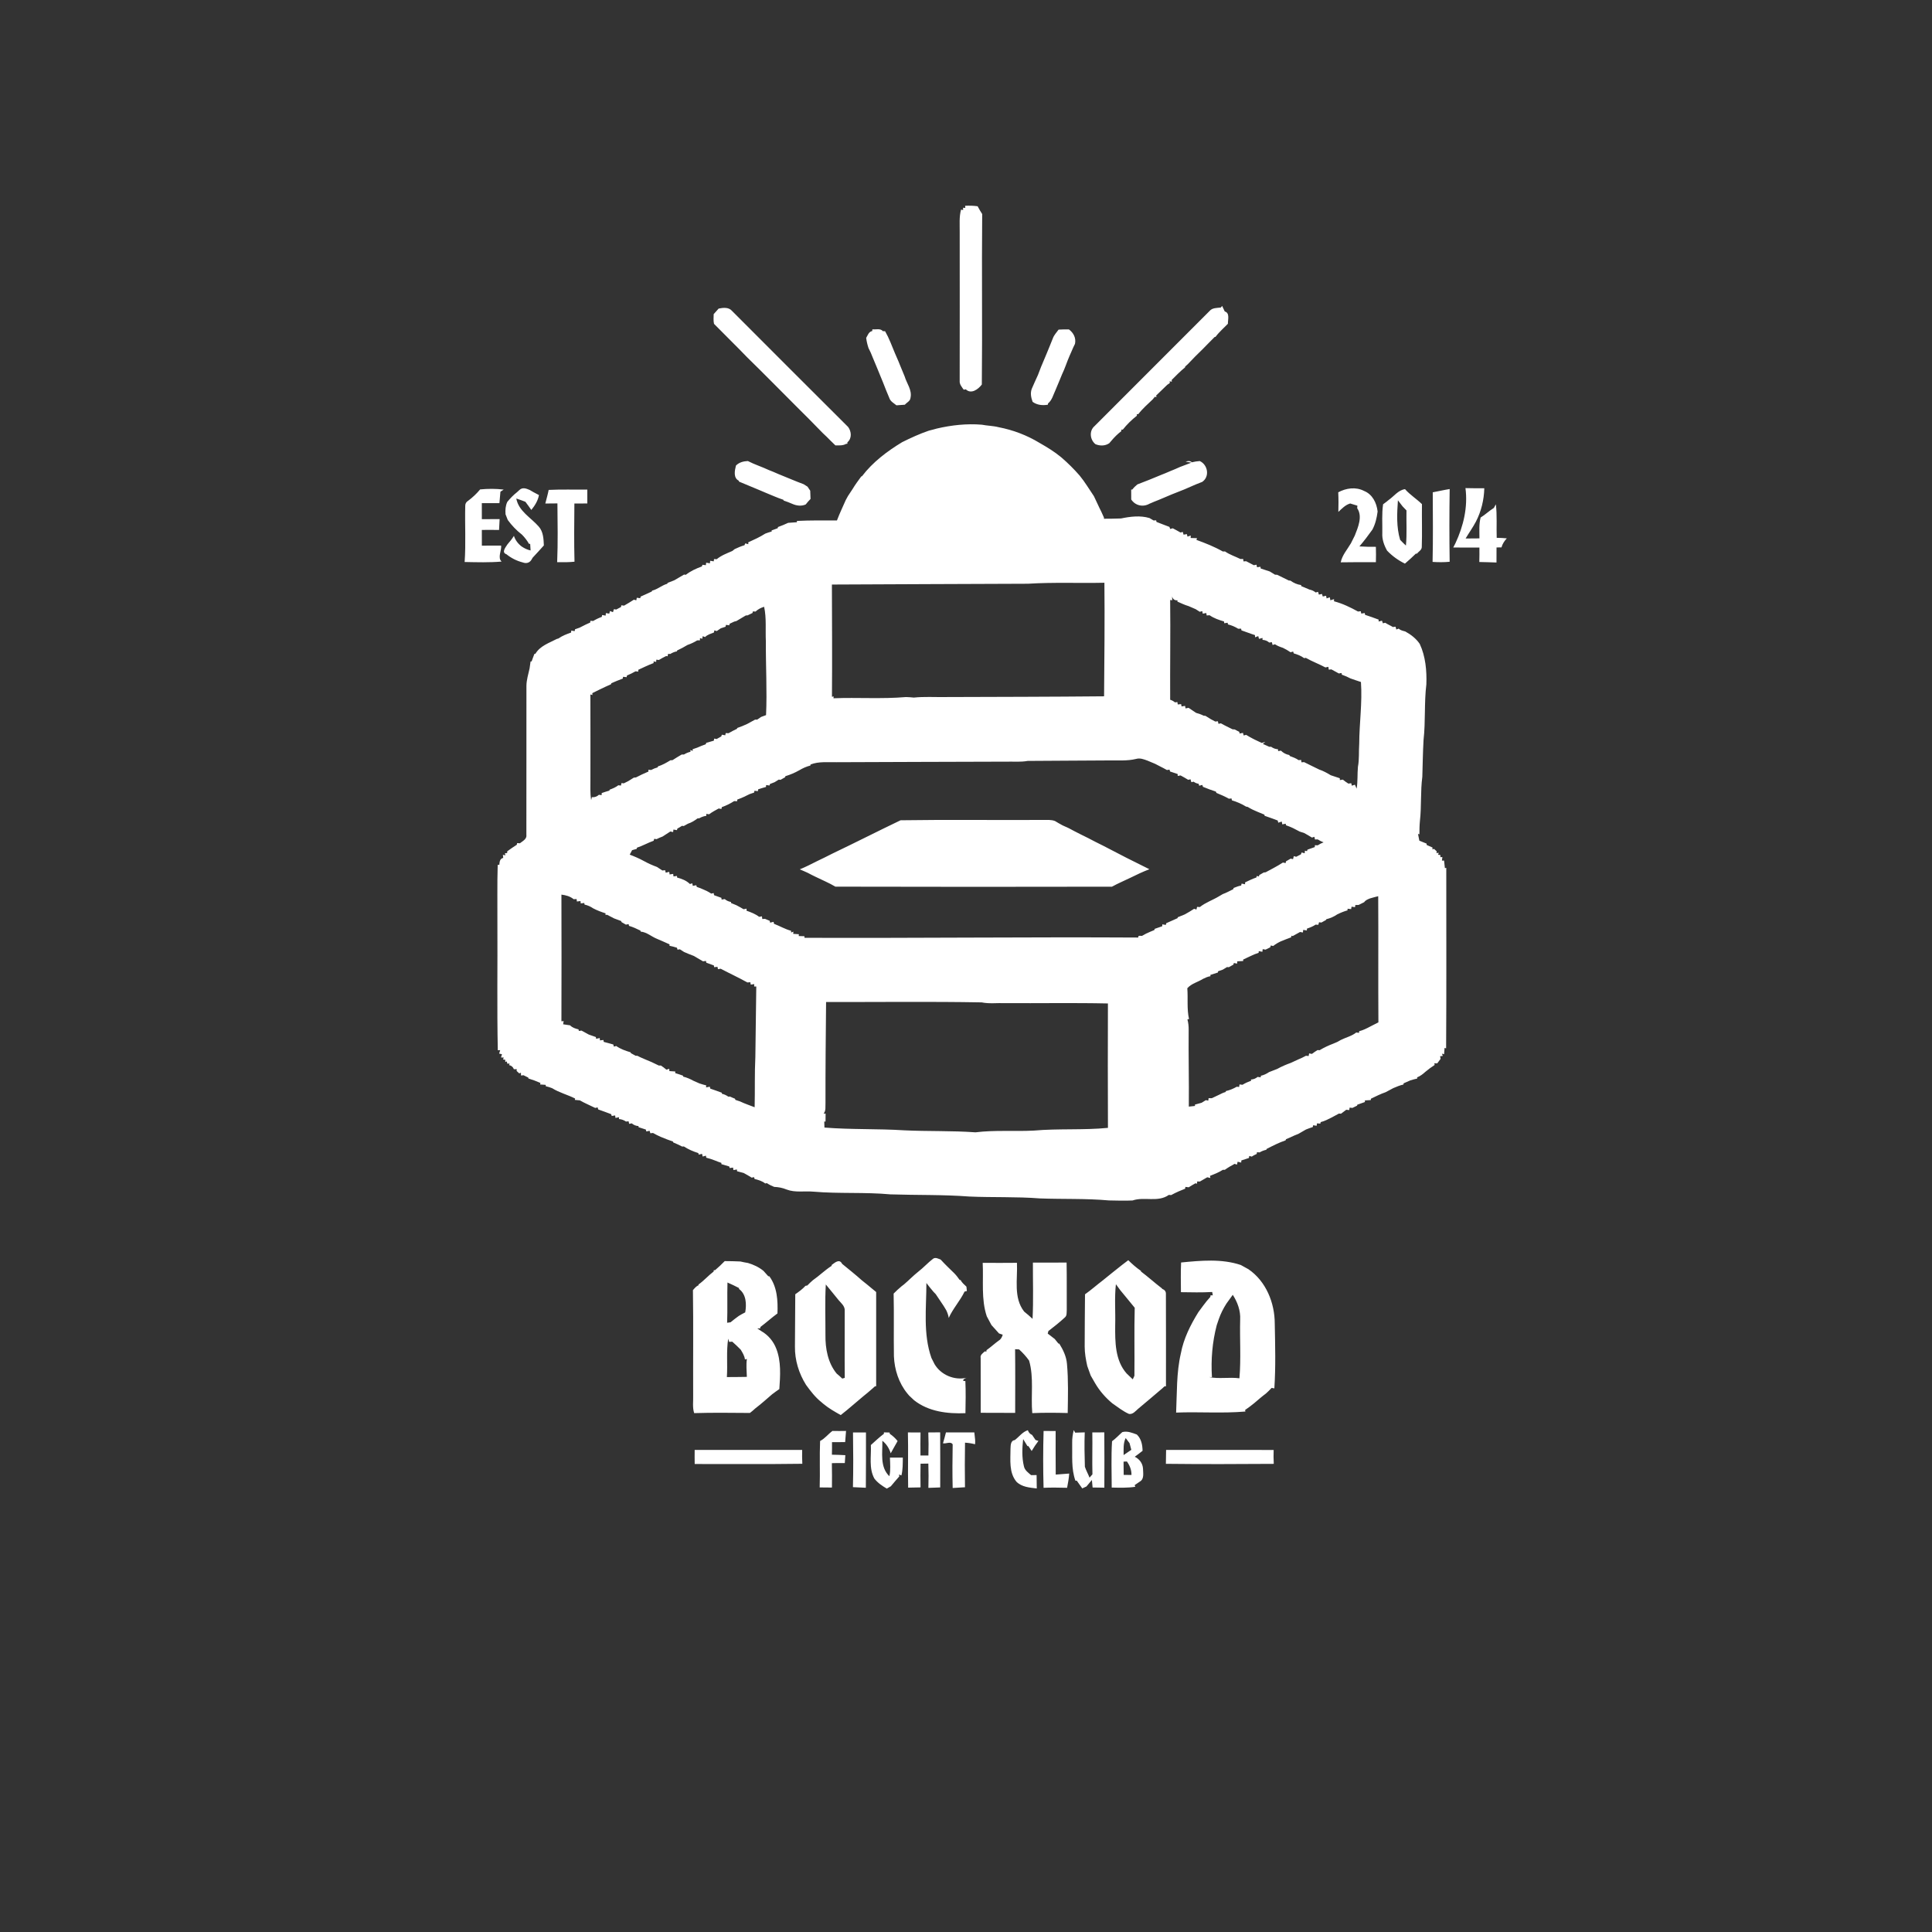 <svg xmlns="http://www.w3.org/2000/svg" xmlns:xlink="http://www.w3.org/1999/xlink" xmlns:inkscape="http://www.inkscape.org/namespaces/inkscape" version="1.1" width="1000" height="1000" viewBox="0 0 1000 1000">
<rect x="0" y="0" width="1000" height="1000" fill="#333333" stroke="none"/>
<path transform="matrix(1,0,0,-1,0,1000)" d=""/>
<path transform="matrix(1,0,0,-1,0,1000)" d="M499.54 893.48C501.7 893.6 503.87 893.55 506.02 893.24 506.32 892.7 506.93 891.6 507.23 891.06 507.52 890.6 508.09 889.68 508.38 889.22 508.09 859.8 508.51 830.38 508.19 800.97 506.36 798.51 502.67 795.79 499.9 798.48L498.82 798.3C497.83 799.7 496.56 801.09 496.73 802.93 496.78 828.63 496.76 854.32 496.74 880.02 496.78 883.85 496.4 887.76 497.44 891.5L498.5 891.28 498.49 892.48 499.64 892.37 499.54 893.48M631.89 840.82C632.06 841.03 632.4 841.45 632.57 841.66 633 840.7 633.46 839.74 633.93 838.79 636.68 838.02 635.5 834.51 635.56 832.42 633.41 830.18 631.01 828.16 629.16 825.65L628.7 825.58C627.48 824.34 626.27 823.12 625.05 821.89 624.24 821.07 623.44 820.24 622.63 819.42 619.93 816.8 617.26 814.16 614.71 811.41 614.4 811.13 613.77 810.57 613.45 810.29L613.39 809.86C610.91 807.85 608.7 805.57 606.45 803.33L606.55 802.46 605.36 802.63 605.53 801.8C605.18 801.55 604.49 801.05 604.14 800.8 602.23 798.96 600.31 797.13 598.42 795.28L598.59 794.45 597.74 794.63C597.47 794.29 596.93 793.63 596.66 793.3 594.08 790.82 591.35 788.47 589.17 785.63L588.41 785.61 588.46 784.84C585.76 782.73 583.29 780.31 581.16 777.63H580.4L580.41 776.85C578.48 775.4 576.77 773.68 575.22 771.83 574.96 771.52 574.43 770.91 574.17 770.6 572.03 769.13 569.32 769.12 566.99 770.1 564.16 772.39 563.64 776.97 566.53 779.45 586.38 799.3 606.19 819.17 626.05 839.01 627.49 840.75 629.86 840.57 631.89 840.82M371.97 840.28C374.34 840.77 377.22 841.09 378.96 839.01 398.98 819.02 418.91 798.93 438.99 779 440.74 776.69 441.02 773.03 438.6 771.06L438.62 770.36 437.96 770.26C436.26 769.29 434.29 769.47 432.41 769.46 431.58 770.28 430.75 771.09 429.91 771.89 428.59 773.25 427.23 774.58 425.84 775.86 421.24 780.57 416.64 785.29 411.94 789.89 403.59 798.22 395.35 806.66 386.89 814.89 381.22 820.81 375.31 826.51 369.58 832.37 369.18 834.02 369.39 835.73 369.4 837.4 370.27 838.35 371.12 839.31 371.97 840.28M451.55 829.55C453.33 829.31 455.63 830.2 456.99 828.59 457.27 828.58 457.83 828.56 458.12 828.56 459.15 826.71 460.1 824.81 460.89 822.85 461.64 820.97 462.42 819.11 463.19 817.24 463.78 815.83 464.38 814.42 465.02 813.02 465.41 812.03 465.82 811.04 466.23 810.04 466.88 808.43 467.55 806.82 468.23 805.21 469.31 801.52 472.19 798.11 471.27 794.06 471.15 792.38 469.33 791.68 468.36 790.52 466.9 790.43 465.44 790.32 464 790.21 462.62 791.34 460.84 792.23 460.29 794.05 459.73 795.36 459.19 796.67 458.65 797.99 458.12 799.35 457.58 800.7 457.05 802.06 456.08 804.41 455.1 806.76 454.16 809.11 453.33 811 452.57 812.92 451.78 814.82 451.12 816.54 450.4 818.24 449.53 819.86 448.97 821.57 448.55 823.32 448.33 825.1 449.16 826.46 449.64 828.34 451.45 828.64L451.55 829.55M547.93 829.39C549.7 829.5 551.48 829.52 553.26 829.5 555.65 827.75 557.06 825.04 556.41 822.02 555.75 820.77 555.19 819.47 554.64 818.17 554.32 817.41 553.98 816.65 553.64 815.9 552.22 812.68 551.2 809.3 549.66 806.13 549.2 805.03 548.73 803.92 548.3 802.81 547.61 801.17 546.9 799.55 546.24 797.9 545.15 795.61 544.54 792.87 542.48 791.21 542.45 791.04 542.38 790.69 542.35 790.52 539.58 790.06 536.79 790.32 534.48 792.01 533.68 794.2 533.19 796.53 534.05 798.78 535.1 801.14 536.11 803.52 537.22 805.86 537.74 807.27 538.31 808.67 538.84 810.08 539.83 812.45 540.81 814.83 541.83 817.19 542.92 819.75 543.91 822.35 544.97 824.92 545.59 826.63 546.89 827.93 547.93 829.39M484.89 778.18C492.5 779.96 500.34 780.82 508.15 780.18 511.05 779.61 514.05 779.62 516.92 778.87 524.36 777.44 531.48 774.74 537.96 770.82 541.92 768.56 545.83 766.19 549.34 763.26 552.73 760.35 555.91 757.19 558.84 753.82 561.59 750.48 563.77 746.73 566.22 743.16 567.53 740.51 568.67 737.78 570.03 735.15 570.48 734.12 570.94 733.1 571.42 732.07L571.4 731.5C574.35 731.52 577.3 731.52 580.26 731.65 585.04 732.65 590.25 733.29 594.99 731.85 595.51 731.54 596.57 730.92 597.09 730.61 597.43 730.63 598.09 730.66 598.42 730.68L598.59 729.86C600.84 729.04 603.03 728.07 605.3 727.28 605.39 727.01 605.58 726.47 605.67 726.2 606.01 726.29 606.69 726.47 607.03 726.56 608.35 725.84 609.71 725.15 611.02 724.38L612.22 724.67C612.31 724.32 612.51 723.61 612.6 723.26 613.03 723.33 613.89 723.48 614.32 723.55L614.64 722.24 616.34 722.81 616.27 721.54C617.37 721.51 618.47 721.48 619.58 721.44L619.26 720.56C623.94 718.86 628.59 717.02 632.93 714.55 633.21 714.56 633.78 714.57 634.06 714.58 636.51 712.86 639.39 711.98 642.05 710.65 642.4 710.66 643.11 710.68 643.46 710.68L643.63 709.43C643.98 709.45 644.68 709.49 645.02 709.51 646.33 708.83 647.67 708.15 648.99 707.44 649.33 707.51 650.01 707.65 650.35 707.72L650.64 706.39C651.09 706.45 651.98 706.58 652.42 706.64L652.53 705.75C654.1 705.26 655.65 704.69 657.23 704.21 658.14 703.67 659.06 703.11 659.97 702.53 660.22 702.53 660.73 702.52 660.99 702.51 662.99 701.47 665.09 700.6 667.09 699.53L667.91 699.47C669.57 698.28 671.43 697.43 673.49 697.17L673.46 696.66C674.91 696.04 676.36 695.41 677.83 694.82 679 694.6 680.05 694.11 680.98 693.34L682.23 693.66C682.33 693.3 682.54 692.58 682.64 692.22L684.24 692.58C684.35 692.25 684.55 691.58 684.66 691.25 685.09 691.35 685.95 691.54 686.37 691.64L686.65 690.27 688.31 690.83C688.38 690.45 688.52 689.67 688.59 689.29 689.06 689.44 690.01 689.73 690.48 689.88L690.5 688.77C694.87 687.63 698.96 685.65 702.9 683.47 703.26 683.51 703.97 683.59 704.33 683.63L704.6 682.4C705.04 682.47 705.94 682.63 706.38 682.7L706.55 681.77C708.92 681.03 711.24 680.14 713.58 679.29L713.57 678.3C714.01 678.41 714.89 678.62 715.32 678.73 715.43 678.4 715.65 677.73 715.76 677.4L717.02 677.65C718.26 676.79 719.67 676.27 720.96 675.45 721.3 675.49 721.98 675.58 722.32 675.63 722.42 675.26 722.63 674.54 722.73 674.17L723.94 674.62C724.88 673.74 726.14 673.49 727.36 673.16 730.28 671.56 732.99 669.49 734.87 666.69 737.88 660.23 738.53 652.82 738.28 645.77 737.11 636.23 737.91 626.58 736.83 617.04 736.46 610.68 736.39 604.32 736.19 597.96 735.18 590.34 735.82 582.62 734.94 574.99 734.72 572.72 734.7 570.44 734.68 568.16L733.96 568.36C734.2 567.2 734.42 566.04 734.65 564.87 735.9 564.38 737.15 563.85 738.42 563.34L738.43 562.66C739.43 562.23 740.44 561.78 741.46 561.33L741.43 560.32 742.24 560.62C742.59 560.3 743.3 559.67 743.65 559.35L743.49 558.5 744.7 558.56 744.33 557.57 745.5 557.48 745.55 556.32 746.57 556.39C746.52 555.93 746.4 555 746.35 554.54L747.45 554.57C747.56 553.59 747.76 551.64 747.87 550.66L748.59 550.8C748.57 519.66 748.72 488.52 748.51 457.39L747.7 457.58C747.64 456.77 747.51 455.15 747.45 454.34L746.35 454.63 746.78 453.45C746.44 453.41 745.74 453.33 745.4 453.29L745.65 451.94C745.22 451.36 744.35 450.2 743.92 449.61 743.54 449.62 742.78 449.64 742.4 449.65L742.58 448.78C740.89 447.7 739.29 446.49 737.75 445.21 736.47 444.04 735.08 442.97 733.46 442.35L733.61 441.77C732.38 441.49 731.18 441.17 730 440.8 728.83 440.29 727.66 439.77 726.5 439.27L726.42 438.65C724.59 438.25 722.86 437.52 721.16 436.79 719.83 436.09 718.51 435.39 717.2 434.68 714.57 433.77 712.09 432.53 709.6 431.32L709.5 430.6C708.74 430.56 707.24 430.47 706.48 430.43L706.46 429.59C705.13 429.15 703.83 428.65 702.52 428.2L702.43 427.72C701.82 427.42 700.62 426.83 700.01 426.54 699.65 426.58 698.93 426.66 698.57 426.7L698.35 425.43C697.97 425.47 697.2 425.55 696.82 425.59 695.91 424.91 695.01 424.23 694.11 423.55 693.84 423.57 693.3 423.6 693.03 423.62 691.78 422.95 690.53 422.3 689.3 421.61 687.45 420.67 685.6 419.7 683.58 419.2L683.4 418.41C682.97 418.44 682.11 418.51 681.68 418.55L681.49 417.3C681.04 417.37 680.14 417.5 679.68 417.57L679.49 416.64C678.29 416.26 677.1 415.82 675.94 415.36 674.64 414.58 673.34 413.82 672.03 413.1 671.51 412.89 670.46 412.47 669.94 412.26 668.53 411.58 667.1 410.95 665.66 410.36L665.4 409.75C661.98 408.6 658.77 406.94 655.58 405.31L655.45 404.87C654.21 404.61 653.04 404.16 651.96 403.51 651.63 403.53 650.96 403.59 650.63 403.62L650.45 402.7C649.55 402.34 648.69 401.88 647.9 401.34L646.62 401.68 646.43 400.63C645.11 400.23 643.82 399.78 642.53 399.36L642.43 398.25C641.97 398.36 641.06 398.58 640.6 398.69 640.51 398.32 640.33 397.57 640.24 397.2L639.02 397.59C637.28 396.65 635.57 395.66 633.96 394.51 633.71 394.51 633.2 394.5 632.95 394.5 630.87 393.17 628.57 392.26 626.28 391.38L626.49 390.28C626.08 390.37 625.28 390.56 624.88 390.65 623.6 389.92 622.32 389.2 621.06 388.44 620.71 388.45 620 388.47 619.65 388.48L619.6 387.36 618.73 387.52C617.55 386.87 616.39 386.18 615.26 385.45 614.83 385.51 613.99 385.62 613.56 385.67L613.42 384.72C612.3 384.26 611.18 383.8 610.06 383.34 608.73 382.75 607.43 382.12 606.17 381.42 605.88 381.45 605.29 381.5 604.99 381.52 599.38 377.51 592.3 380.74 586.23 378.64 582.14 378.43 578.05 378.6 573.96 378.66 562.09 379.73 550.16 379.25 538.26 379.7 526.09 380.66 513.87 380.13 501.68 380.68 488.1 381.71 474.45 381.35 460.84 381.8 447.63 383.02 434.29 382.06 421.07 383.2 416.45 383.63 411.55 382.6 407.15 384.31 405.1 385.16 402.91 385.59 400.71 385.67 399.37 386.2 398.11 386.82 396.93 387.61L396.06 387.44C394.49 388.72 392.5 389.28 390.58 389.77 390.5 390.01 390.34 390.48 390.25 390.72L389.08 390.44C387.72 391.32 386.32 392.11 384.91 392.87 383.78 393.2 382.64 393.49 381.51 393.76L381.42 394.68C380.97 394.6 380.08 394.45 379.63 394.37L379.42 395.66C378.99 395.61 378.12 395.49 377.69 395.43L377.45 396.24C376.08 396.61 374.73 397.03 373.39 397.44L373.38 398.1C372.24 398.47 371.13 398.88 370.04 399.34 368.57 399.91 367.09 400.43 365.55 400.78 365.51 401.04 365.44 401.56 365.4 401.82L363.7 401.38C363.62 401.73 363.46 402.43 363.37 402.78 362.95 402.68 362.11 402.47 361.69 402.36L361.43 403.18C358.81 404 356.27 405.08 353.98 406.59L353.06 406.56C351.55 407.34 350.02 408.04 348.46 408.69L348.35 409.13C346.16 409.87 344.02 410.71 341.9 411.6 340.58 412.23 339.25 412.81 338.01 413.57 337.67 413.53 336.97 413.47 336.62 413.43L336.24 414.7C335.82 414.62 334.97 414.45 334.55 414.36L334.27 415.36C333.01 415.76 331.78 416.17 330.53 416.56L330.48 417.15C329.13 417.23 327.96 417.7 327 418.56 326.66 418.5 325.99 418.37 325.65 418.3L325.35 419.62C325.02 419.58 324.35 419.52 324.02 419.48 322.92 420.25 321.7 420.68 320.35 420.8L320.43 421.72C319.96 421.63 319.03 421.46 318.56 421.37L318.4 422.65C317.96 422.58 317.08 422.44 316.64 422.37L316.32 423.31C314.08 424.13 311.87 425.01 309.62 425.76L309.34 426.81 308.09 426.53C305.45 427.87 302.68 428.96 300.13 430.46 299.48 430.52 298.18 430.63 297.53 430.69L297.69 431.4C293.82 433.37 289.52 434.42 285.83 436.73 284.74 437.18 283.63 437.52 282.49 437.77L282.46 438.48C281.74 438.53 280.29 438.63 279.56 438.68L279.73 439.47C278.74 439.87 277.76 440.27 276.79 440.67 275.69 441.08 274.59 441.45 273.49 441.79L273.46 442.23C272.84 442.54 271.6 443.15 270.98 443.46L269.67 443.33C269.66 443.68 269.65 444.4 269.64 444.75L268.76 444.42C268.42 444.74 267.73 445.37 267.39 445.69L267.49 446.6C267.11 446.6 266.35 446.59 265.98 446.59 265.54 447.73 264.72 448.44 263.52 448.7L263.76 449.51 262.58 449.45 262.34 450.6 261.55 450.33 261.51 451.48 260.35 451.6 260.77 452.59C260.41 452.61 259.68 452.65 259.32 452.67L259.82 454.35C259.46 454.43 258.72 454.59 258.35 454.66L258.9 456.44 257.66 456.4C257.2 478.26 257.58 500.13 257.45 521.99 257.52 532.11 257.29 542.24 257.61 552.36 257.82 552.36 258.24 552.37 258.44 552.38 258.59 553.89 258.69 555.56 260.47 555.96 260.43 556.35 260.34 557.14 260.3 557.53L261.61 557.3 261.34 558.37 262.5 558.47 262.55 559.37C264.17 560.55 265.8 561.7 267.5 562.76L267.66 563.62C268.01 563.6 268.73 563.54 269.09 563.52 270.56 564.69 272.83 565.71 272.45 567.98 272.51 593.66 272.44 619.33 272.48 645.01 272.51 648.08 273.46 651.04 274.11 654.01 274.29 655.21 274.46 656.41 274.62 657.6L275.17 657.67C275.61 658.98 276.12 660.25 276.61 661.54L277.16 661.65C279.58 665.74 284.26 667.2 288.21 669.29L289.04 669.52C291.03 670.94 293.32 671.79 295.61 672.6L295.67 673.6C296.12 673.54 297.01 673.4 297.45 673.33L297.62 674.28C298.21 674.48 299.38 674.9 299.97 675.11 301.04 675.65 302.1 676.2 303.18 676.73 303.76 676.99 304.91 677.51 305.49 677.77L305.59 678.66C305.95 678.64 306.67 678.6 307.03 678.58 308.44 679.43 309.92 680.15 311.48 680.7L311.67 681.67C312.12 681.59 313.02 681.44 313.47 681.36L313.61 682.67C314.04 682.59 314.91 682.44 315.35 682.37 315.44 682.71 315.63 683.39 315.72 683.73L317.28 683.15C317.4 683.53 317.64 684.3 317.76 684.69L318.97 684.51C319.59 684.84 320.83 685.5 321.45 685.83L321.59 686.7C321.95 686.65 322.67 686.57 323.02 686.52 324.73 687.53 326.46 688.5 328.1 689.61L329.35 689.28 329.61 690.61C330.05 690.55 330.92 690.43 331.36 690.37L331.62 691.22C333.53 692.04 335.41 692.94 337.3 693.81L337.59 694.31C340.4 694.98 342.57 697.07 345.34 697.83L345.6 698.31C346.76 698.74 347.9 699.21 349.05 699.66 350.7 700.67 352.39 701.61 354.05 702.6L354.98 702.49C357.46 704.43 360.34 705.75 363.29 706.81L363.59 707.67C364.03 707.62 364.91 707.51 365.35 707.46L365.52 708.76C366 708.68 366.96 708.51 367.44 708.42L367.59 709.74C368.05 709.67 368.97 709.52 369.43 709.45L369.59 710.64C369.93 710.62 370.62 710.57 370.96 710.55 373.33 712.53 376.25 713.59 379.04 714.81 379.34 715.05 379.95 715.54 380.26 715.78 381.91 716.56 383.6 717.29 385.37 717.8 385.46 718.04 385.62 718.51 385.71 718.74L387.34 718.34 387.3 719.3C390.3 720.66 393.32 722.02 396.11 723.81 397.19 724.22 398.3 724.59 399.43 724.89L399.38 725.45C400.43 725.84 401.49 726.22 402.55 726.6L402.68 727.21C404.47 727.85 406.23 728.57 407.95 729.38 409.45 729.51 410.95 729.61 412.46 729.69L412.5 730.37C419.39 730.71 426.3 730.62 433.2 730.61 434.56 734.19 436.21 737.63 437.74 741.13 438.12 741.84 438.51 742.54 438.9 743.25 439.69 744.42 440.47 745.6 441.24 746.79 442.61 749.08 444.19 751.24 445.78 753.38L446.19 753.54C451.72 760.8 459.18 766.43 466.94 771.13 471.44 773.37 476.02 775.47 480.8 777.1 482.15 777.44 483.53 777.77 484.89 778.18M532.08 697.86C498.25 697.7 464.42 697.64 430.59 697.44 430.65 678.08 430.77 658.71 430.62 639.35L431.51 639.53 431.4 638.58C443.9 639.07 456.48 638.14 468.92 639.21 470.28 639.18 471.64 639.08 473 638.93 478.31 639.49 483.65 639.13 488.98 639.21 516.47 639.3 543.98 639.33 571.47 639.59 571.62 659.18 571.84 678.78 571.64 698.37 558.46 698.08 545.23 698.69 532.08 697.86M606.75 689.31 605.67 689.45C605.88 672.24 605.57 655.02 605.68 637.81 606.6 637.53 607.42 637.08 608.16 636.45L609.41 636.61 609.6 635.37C610.04 635.42 610.91 635.52 611.35 635.56L611.57 634.34C612.03 634.41 612.94 634.56 613.4 634.63L613.63 633.33C614.02 633.41 614.81 633.55 615.2 633.63 616.49 632.76 617.8 631.91 619.1 631.02 620.42 630.65 621.74 630.21 622.98 629.57 623.22 629.55 623.7 629.5 623.94 629.48 624.88 628.89 625.83 628.3 626.8 627.71 627.35 627.42 628.47 626.83 629.03 626.53 629.36 626.57 630.04 626.64 630.38 626.67 630.45 626.34 630.6 625.69 630.67 625.36L631.95 625.6C633.89 624.46 635.96 623.55 637.97 622.51 638.24 622.49 638.78 622.46 639.05 622.45 639.65 622.14 640.86 621.51 641.46 621.19L641.6 620.33C642.04 620.41 642.92 620.58 643.36 620.66 643.45 620.32 643.63 619.65 643.72 619.32L645 619.64C646.35 618.77 647.76 618.03 649.2 617.29 650.47 616.66 651.75 616.07 653.05 615.46L654.92 616.02C654.6 615.75 653.95 615.21 653.63 614.94 654.46 614.58 656.11 613.85 656.94 613.48 657.19 613.48 657.7 613.48 657.95 613.47 658.97 612.7 660.15 612.27 661.48 612.19L661.55 611.24C661.92 611.3 662.66 611.41 663.02 611.46 664.21 610.28 665.69 609.49 667.36 609.2L667.57 608.7C669.15 608.12 670.78 607.53 672.19 606.54L673.46 606.67 673.64 605.43C673.98 605.45 674.65 605.51 674.99 605.53 676.25 604.88 677.52 604.27 678.81 603.64 680.14 602.99 681.46 602.33 682.81 601.69 684.93 600.99 686.9 599.89 688.82 598.73 690.37 598.22 691.9 597.68 693.47 597.19L693.51 596.23C693.9 596.29 694.68 596.41 695.06 596.47 695.96 595.72 696.92 595.03 697.93 594.4 698.29 594.45 699.03 594.56 699.4 594.61 699.47 594.29 699.63 593.65 699.7 593.33L701.29 593.84C701.52 593.33 701.97 592.31 702.19 591.8 702.83 595.53 702.52 599.33 702.86 603.08 703.62 607.01 703.24 611.05 703.53 615.02 703.57 625.69 705.18 636.33 704.42 647 702.58 647.58 700.77 648.24 698.96 648.86 698.45 649.1 697.44 649.6 696.93 649.85 696.33 650.09 695.13 650.56 694.52 650.8L694.37 651.66C694.03 651.6 693.34 651.47 693 651.41 691.69 652.12 690.37 652.82 689.09 653.54 688.76 653.5 688.1 653.42 687.78 653.38L687.55 654.85C687.17 654.78 686.4 654.62 686.02 654.54 682.71 656.33 679.15 657.61 675.9 659.49L675.03 659.34C673.42 660.54 671.53 661.27 669.62 661.82 669.55 662.05 669.41 662.53 669.33 662.77L667.99 662.39C666.71 663.26 665.4 664.05 664.02 664.69 662.58 665.15 661.16 665.7 659.91 666.54L658.69 666.15 658.31 667.61C657.97 667.56 657.29 667.46 656.95 667.41 655.98 668.27 654.82 668.74 653.48 668.8L653.47 669.8C653.01 669.68 652.1 669.45 651.65 669.33 651.55 669.68 651.37 670.39 651.27 670.75L649.62 670.13 649.58 671.27C647.21 672 644.91 672.95 642.57 673.73L642.4 674.61C642.02 674.6 641.26 674.57 640.89 674.56 639.25 675.59 637.47 676.36 635.6 676.8L635.41 677.66C634.98 677.6 634.11 677.48 633.67 677.42L633.55 678.33C630.94 679.11 628.32 679.98 626.08 681.56 625.7 681.53 624.95 681.47 624.58 681.44L624.37 682.7C623.91 682.62 623 682.45 622.54 682.37 622.48 682.69 622.36 683.35 622.3 683.67L620.99 683.34C620.47 683.67 619.42 684.34 618.9 684.68 617.67 685.21 616.43 685.74 615.22 686.28 613.2 686.86 611.31 687.78 609.4 688.63L609.48 689.27C608.02 689.16 607.09 689.83 606.67 691.26 606.69 690.78 606.73 689.8 606.75 689.31M391.08 683.46C390.74 683.48 390.06 683.52 389.71 683.54L389.48 682.71C388.62 682.33 387.78 681.93 386.95 681.49L386.05 681.45C384.42 680.44 382.76 679.5 381.12 678.52 380.86 678.46 380.32 678.33 380.05 678.27 379.46 678 378.27 677.44 377.68 677.16L377.47 676.34C377.04 676.4 376.2 676.51 375.77 676.57L375.53 675.6C374.92 675.4 373.7 675 373.09 674.8 372.57 674.44 371.51 673.72 370.99 673.36L369.74 673.72C369.7 673.45 369.6 672.91 369.56 672.64 367.96 671.99 366.2 671.55 364.96 670.27L363.7 670.69C363.65 670.36 363.55 669.7 363.5 669.37L362.31 669.73 362.29 668.56C361.93 668.55 361.22 668.55 360.86 668.54 359.29 667.55 357.6 666.77 355.85 666.17 354.1 665.13 352.32 664.14 350.46 663.3L350.4 662.87C349.16 662.64 348.02 662.19 346.98 661.52H345.77C345.72 661.22 345.61 660.61 345.56 660.31L344.8 660.44C343.52 659.79 342.24 659.16 341.03 658.39L339.7 658.56 339.64 657.42C339.3 657.47 338.62 657.58 338.28 657.64L338.33 656.81C335.6 655.8 333 654.51 330.36 653.31V652.39C330.01 652.43 329.3 652.49 328.94 652.53 327.52 651.69 326.03 650.99 324.51 650.36L324.34 649.5C323.87 649.54 322.94 649.64 322.48 649.69L322.36 648.77C320.34 648.05 318.37 647.21 316.41 646.36L316.3 645.85C314.44 645.06 312.62 644.17 310.79 643.31 309.39 642.6 307.99 641.91 306.57 641.23L306.65 640.26 305.58 640.54C305.66 626.02 305.59 611.49 305.6 596.96 305.64 593.26 305.35 589.54 305.99 585.87 306.08 586.25 306.27 587 306.36 587.38 307.79 587.26 309 587.67 309.98 588.61 310.34 588.57 311.05 588.5 311.41 588.46L311.45 589.52C312.77 589.97 314.09 590.41 315.44 590.79L315.54 591.27C317.12 591.84 318.71 592.49 320.04 593.55 320.38 593.51 321.07 593.43 321.41 593.39L321.67 594.67 322.89 594.55C323.65 594.95 324.42 595.34 325.2 595.7 326.16 596.29 327.12 596.89 328.07 597.5 328.34 597.52 328.88 597.57 329.15 597.59 331.27 598.7 333.44 599.73 335.65 600.65L335.57 601.56C335.94 601.53 336.67 601.48 337.04 601.46 338.12 602.04 339.26 602.5 340.45 602.83L340.5 603.29C342.83 604 344.96 605.22 347.03 606.49 347.29 606.5 347.8 606.52 348.06 606.53 349.62 607.57 351.25 608.5 352.86 609.47 353.15 609.46 353.72 609.46 354.01 609.46 355.06 610.12 356.19 610.6 357.41 610.89L357.33 611.78 358.58 611.33 358.5 612.2C359.1 612.41 360.31 612.82 360.92 613.03 362.36 613.66 363.81 614.28 365.31 614.79 365.37 614.97 365.49 615.33 365.55 615.51 366.87 615.85 368.17 616.26 369.48 616.63L369.65 617.7 370.93 617.48C371.71 617.96 372.52 618.42 373.34 618.84L373.62 619.72C374.06 619.65 374.95 619.49 375.39 619.42L375.63 620.55C376 620.54 376.73 620.51 377.1 620.49 378.5 621.32 379.95 622.06 381.42 622.74L381.64 623.22C383.38 623.8 385.07 624.5 386.72 625.27 388.08 626.02 389.44 626.77 390.81 627.51 391.09 627.51 391.65 627.52 391.93 627.53 392.44 627.88 393.45 628.57 393.96 628.92 394.6 629.15 395.87 629.62 396.51 629.86 397.08 642.56 396.33 655.28 396.41 667.99 396.12 673.97 396.79 680.04 395.51 685.93 393.86 685.45 392.33 684.65 391.08 683.46M574.03 606.4C560 606.36 545.96 606.2 531.93 606.15 528.32 605.49 524.63 605.86 520.99 605.77 491.65 605.76 462.31 605.53 432.98 605.48 428.47 605.37 423.83 605.99 419.53 604.29L419.46 603.76C417.42 603.26 415.51 602.38 413.72 601.32 411.44 600.02 409.01 599 406.5 598.24L406.4 597.72C405.8 597.38 404.59 596.69 403.99 596.35L403.11 596.49C402.38 596.04 401.65 595.59 400.93 595.14 400.33 594.91 399.14 594.45 398.54 594.21L398.3 593.42C397.87 593.48 396.99 593.6 396.55 593.66L396.48 592.67C395.1 592.33 393.77 591.88 392.43 591.45L392.28 590.5C391.84 590.55 390.96 590.65 390.51 590.7L390.33 589.76C389.75 589.56 388.59 589.17 388.01 588.98 385.94 587.9 383.82 586.93 381.62 586.15L381.52 585.27C381.15 585.29 380.39 585.34 380.01 585.36 378.01 584.09 375.87 583.01 373.62 582.23L373.4 581.28C373.05 581.34 372.35 581.47 371.99 581.53 370.29 580.6 368.58 579.69 367.03 578.53 366.66 578.58 365.92 578.68 365.55 578.73L365.6 577.73C364.3 577.56 363.09 577.14 361.97 576.47 361.74 576.45 361.26 576.41 361.02 576.39 359.52 575.24 357.9 574.23 356.09 573.66 355.35 573.28 354.62 572.87 353.91 572.45L353.01 572.55C352.41 572.19 351.19 571.46 350.58 571.09L350.4 570.32C349.94 570.4 349.03 570.55 348.57 570.62L348.41 569.33C348.05 569.4 347.33 569.55 346.97 569.62 345.63 568.75 344.28 567.9 342.95 567.01 341.88 566.61 340.83 566.18 339.82 565.65L338.64 565.83 338.31 564.82C335.37 563.8 332.67 562.21 329.71 561.25L329.55 560.62C328.96 560.45 327.77 560.11 327.18 559.95 326.87 559.37 326.25 558.22 325.94 557.64 328.45 556.69 330.94 555.62 333.3 554.32 335.47 553.11 337.75 552.11 340.09 551.25 341 550.66 341.9 550.05 342.81 549.44 343.17 549.47 343.91 549.54 344.28 549.57L344.57 548.3C345.03 548.41 345.94 548.63 346.39 548.74L346.59 547.39C347.05 547.46 347.97 547.6 348.43 547.67L348.6 546.36C349.05 546.42 349.96 546.55 350.41 546.62L350.47 545.78C352.89 545.15 355.3 544.23 357.11 542.43L358.32 542.8 358.59 541.47C359.04 541.55 359.94 541.72 360.38 541.81L360.66 540.93C362.46 540.35 364.19 539.57 365.92 538.77 366.68 538.38 367.42 537.94 368.14 537.47L369.39 537.75 369.59 536.65C370.85 536.21 372.11 535.74 373.38 535.29L373.52 534.37C373.92 534.43 374.73 534.57 375.13 534.64 376.05 533.84 377.12 533.35 378.35 533.15L378.4 532.59C379.33 532.21 380.26 531.83 381.2 531.44 382.44 530.78 383.67 530.11 384.89 529.38 385.28 529.46 386.05 529.61 386.44 529.68L386.4 528.63C388.68 527.82 390.98 526.95 392.92 525.45 393.29 525.51 394.02 525.64 394.38 525.7L394.56 524.32C394.91 524.34 395.61 524.39 395.96 524.41 396.57 524.16 397.79 523.65 398.4 523.39L398.59 522.43C399.04 522.54 399.96 522.75 400.41 522.86L400.62 521.84C403.6 520.72 406.36 519.04 409.47 518.23L409.45 517.34 410.69 517.78 410.55 516.64C411.28 516.59 412.75 516.5 413.49 516.45L413.42 515.51C414.16 515.49 415.64 515.44 416.38 515.41L416.39 514.59C473.98 514.37 531.57 515.06 589.16 514.73 588.93 516.05 590.37 515.5 591.14 515.61 591.66 515.9 592.69 516.47 593.21 516.76 594.62 517.42 596.06 518.04 597.51 518.62L597.67 519.23C598.97 519.66 600.26 520.15 601.57 520.58L601.6 521.56C602.06 521.49 602.97 521.34 603.43 521.27L603.66 522.16C605.61 522.98 607.52 523.91 609.47 524.74L609.64 525.25C610.81 525.71 611.97 526.21 613.16 526.67 614.83 527.6 616.5 528.53 618.07 529.61L619.28 529.22C619.36 529.57 619.53 530.26 619.61 530.6 619.97 530.58 620.68 530.53 621.04 530.51 624.02 532.9 627.71 534.1 630.96 536.08 631.44 536.36 632.41 536.93 632.9 537.22 634.79 537.89 636.54 538.88 638.34 539.77L638.54 540.4C639.8 540.89 641.08 541.42 642.43 541.65L642.66 542.66C643.11 542.57 644 542.39 644.45 542.3V543.27C646.37 544.18 648.26 545.14 650.29 545.81 650.35 546.01 650.46 546.41 650.52 546.61L651.61 546.32 651.79 547.06C652.36 547.39 653.51 548.05 654.08 548.38 654.33 548.41 654.85 548.48 655.1 548.51 656.47 549.27 657.86 550.01 659.25 550.74 660.86 551.64 662.49 552.52 664.03 553.55 664.38 553.49 665.1 553.35 665.45 553.28L665.62 554.17C666.22 554.52 667.43 555.22 668.03 555.57L669.27 555.3C669.37 555.69 669.58 556.48 669.68 556.87L670.91 556.53C671.53 556.85 672.76 557.48 673.37 557.8 673.46 558.04 673.63 558.53 673.72 558.77L675.29 558.34C675.32 558.67 675.4 559.35 675.43 559.69L676.51 559.44 676.74 560.23C678 560.66 679.27 561.12 680.54 561.55L680.59 562.52C680.96 562.5 681.7 562.48 682.06 562.46 683 563.1 684.01 563.61 685.08 564 684 564.41 682.99 564.92 682.04 565.53 681.69 565.52 680.98 565.5 680.63 565.49 680.55 565.83 680.39 566.52 680.32 566.87L679.06 566.47C677.73 567.33 676.35 568.1 674.98 568.86 674.42 569.04 673.3 569.39 672.74 569.57 671.57 570.19 670.39 570.78 669.24 571.39 668.05 571.92 666.85 572.44 665.63 572.84L665.47 573.65C665.03 573.57 664.15 573.4 663.71 573.31L663.44 574.75C662.99 574.61 662.07 574.33 661.62 574.18 661.55 574.46 661.42 575.02 661.35 575.3 659.08 576.13 656.84 577.01 654.55 577.75L654.46 578.34C653.28 578.83 652.12 579.34 650.94 579.79 649.16 580.51 647.44 581.33 645.82 582.34L644.97 582.5C642.68 583.92 640.19 584.98 637.63 585.75L637.44 586.72C637.09 586.69 636.4 586.63 636.06 586.59 633.99 587.77 631.8 588.7 629.61 589.6 629.55 589.76 629.41 590.1 629.35 590.27 627.07 590.98 624.86 591.85 622.66 592.74 622.56 592.98 622.38 593.48 622.29 593.73L620.71 593.3 620.4 594.32C619.44 594.46 618.59 594.82 617.83 595.39L616.63 595.15C616.53 595.52 616.33 596.26 616.22 596.63L614.99 596.38C613.71 597.19 612.37 597.92 611.06 598.64 610.69 598.57 609.95 598.44 609.58 598.37L609.56 599.36C608.24 599.8 606.93 600.26 605.62 600.68L605.33 601.64C605 601.59 604.34 601.48 604.01 601.43 602.85 602.11 601.63 602.72 600.45 603.32 599.6 603.76 598.76 604.2 597.92 604.63 596.6 605.17 595.29 605.7 594.01 606.27 592.1 606.97 590.09 607.79 588.03 607.18 583.44 606.06 578.7 606.48 574.03 606.4M290.59 536.95C290.64 515.1 290.68 493.25 290.59 471.39L291.75 471.47C291.68 471.06 291.54 470.24 291.47 469.83 292.67 469.68 293.87 469.49 295.08 469.29 296.24 468.07 297.85 467.58 299.45 467.19L299.59 466.39C299.94 466.43 300.64 466.52 301 466.57 302.24 465.88 303.49 465.22 304.74 464.52 305.97 464.09 307.19 463.64 308.44 463.22L308.53 462.33C309.01 462.42 309.95 462.61 310.43 462.71L310.52 461.5C310.97 461.55 311.88 461.65 312.33 461.7L312.49 460.72C314.15 460.32 315.78 459.82 317.44 459.38 317.52 459.1 317.67 458.55 317.74 458.27L318.96 458.59C321.17 456.99 323.79 456.13 326.38 455.33L326.54 454.9C327.15 454.56 328.37 453.88 328.98 453.54 329.22 453.54 329.69 453.53 329.93 453.53 331.2 452.79 332.59 452.29 333.94 451.67 335.03 451.21 336.12 450.73 337.23 450.29 338.49 449.72 339.74 449.12 340.98 448.49 341.26 448.49 341.8 448.49 342.08 448.49 343.07 447.83 344.03 447.11 344.94 446.34 345.31 446.45 346.04 446.67 346.4 446.78L346.48 445.6C347.24 445.55 348.75 445.45 349.51 445.4V444.56C350.85 444.19 352.16 443.7 353.49 443.25L353.63 442.74C355.46 442.29 357.2 441.54 358.86 440.62 359.91 440.16 360.97 439.68 362.03 439.22 363.18 438.83 364.35 438.49 365.55 438.2L365.45 437.16C365.94 437.25 366.9 437.44 367.39 437.53L367.64 436.53C369.63 435.86 371.62 435.16 373.59 434.41L373.67 433.87C374.86 433.59 375.96 433.1 376.96 432.38L377.88 432.41C378.71 432.01 379.56 431.64 380.43 431.31L380.64 430.7C381.23 430.5 382.4 430.12 382.98 429.93 384.32 429.31 385.69 428.73 387.08 428.22 387.96 427.89 389.72 427.22 390.6 426.89 390.82 435.6 390.54 444.32 390.97 453.03 391.16 465.12 391.33 477.26 391.45 489.39L390.36 489.37 390.38 490.64C389.93 490.57 389.03 490.43 388.58 490.36L388.38 491.6C388 491.57 387.23 491.51 386.84 491.48 382.33 494.02 377.6 496.16 373.03 498.59 372.67 498.53 371.97 498.41 371.61 498.35L371.37 499.57C370.94 499.52 370.06 499.43 369.63 499.39L369.52 500.27C368.21 500.75 366.91 501.27 365.59 501.71L365.4 502.62C365.02 502.57 364.26 502.47 363.88 502.42 362.3 503.35 360.7 504.25 359.14 505.19 357.41 505.8 355.74 506.55 354.07 507.26 353.33 507.7 352.6 508.17 351.89 508.65L350.67 508.46 350.41 509.45C349.11 509.83 347.82 510.25 346.49 510.48L346.58 511.19C344.39 512.14 342.25 513.18 340.04 514.07 337.17 515.22 334.79 517.52 331.59 517.81L331.51 518.31C329.58 519.26 327.64 520.19 325.57 520.77L325.37 521.68C325.02 521.61 324.32 521.48 323.97 521.41 323.41 521.73 322.28 522.38 321.72 522.71L321.48 523.29C320.27 523.73 319.07 524.2 317.87 524.63 316.65 525.26 315.44 525.88 314.24 526.51L313.39 526.45 313.45 527.26C311.23 527.96 309.05 528.77 306.99 529.86 305.65 530.77 304.16 531.46 302.57 531.78L302.41 532.63C301.96 532.57 301.06 532.45 300.61 532.38L300.45 533.62C299.99 533.56 299.06 533.44 298.6 533.38L298.44 534.65C298.06 534.63 297.29 534.59 296.91 534.57 295.12 536.09 292.85 536.66 290.59 536.95M709.05 534.96C707.93 534.51 706.79 534.06 706.09 533.03 705.37 532.68 703.93 531.96 703.21 531.6 702.79 531.59 701.95 531.57 701.54 531.56L701.34 530.44C700.9 530.51 700.02 530.64 699.58 530.71L699.34 529.44C698.88 529.49 697.96 529.59 697.5 529.65L697.47 528.8C695.62 528.28 693.83 527.56 692.13 526.7 690.42 525.52 688.5 524.7 686.49 524.21L686.35 523.83C685.75 523.49 684.55 522.83 683.95 522.49L682.73 522.64C682.64 522.31 682.46 521.65 682.37 521.32 682.02 521.34 681.32 521.39 680.97 521.42 679.6 520.48 678.05 519.88 676.49 519.35L676.41 518.39C675.95 518.47 675.01 518.62 674.55 518.7L674.38 517.35C674.01 517.41 673.26 517.54 672.89 517.6 671.62 516.9 670.36 516.2 669.11 515.49L668.43 515.67 668.32 514.85C666.53 514.21 664.78 513.49 663.02 512.8 661.59 512.13 660.22 511.34 659 510.35L657.76 510.63C657.69 510.39 657.57 509.92 657.5 509.69 656.89 509.39 655.67 508.78 655.06 508.47 654.69 508.53 653.94 508.66 653.57 508.72L653.4 507.36C652.93 507.44 652 507.61 651.53 507.69L651.47 506.83C648.66 505.98 646.12 504.51 643.45 503.33L643.47 502.58C642.71 502.54 641.18 502.46 640.41 502.42L640.32 501.23 638.66 501.56C638.59 501.35 638.46 500.92 638.4 500.71 637.8 500.37 636.61 499.7 636.02 499.37L635.11 499.45C634.38 499.01 633.65 498.57 632.94 498.13 632.31 497.91 631.07 497.47 630.45 497.26L630.41 496.64C629.08 496.24 627.78 495.8 626.47 495.38L626.55 494.72C625.16 494.53 623.9 493.94 622.67 493.34 620 491.65 616.67 490.94 614.55 488.48 614.96 483.18 614.25 477.79 615.43 472.55L614.61 472.35C615.08 470.61 615.28 468.81 615.25 467 615.12 453.74 615.47 440.48 615.33 427.22 616.38 427.34 617.45 427.46 618.53 427.56L618.5 428.27C619.65 428.58 620.8 428.9 621.96 429.21 622.71 429.64 623.44 430.09 624.16 430.57L625.4 430.31 625.58 431.59C625.99 431.58 626.81 431.58 627.23 431.57 628.42 432.14 629.63 432.71 630.84 433.28 631.97 433.84 633.1 434.44 634.34 434.77L634.56 435.28C636.53 435.71 638.4 436.5 640.14 437.51L641.36 437.4 641.59 438.71C641.96 438.66 642.71 438.56 643.08 438.51 644.51 439.37 646.04 440.07 647.62 440.64L647.48 441.23C648.8 441.31 649.96 441.76 650.94 442.59 651.34 442.54 652.12 442.44 652.52 442.39L652.63 443.19C654.16 443.52 655.58 444.21 656.88 445.09 658.27 445.63 659.67 446.18 661.08 446.72 663.33 447.98 665.72 448.99 668.15 449.87 669.4 450.46 670.65 451.05 671.92 451.61 673.3 452.19 674.66 452.81 675.97 453.54 676.31 453.51 677.01 453.45 677.36 453.41L677.6 454.75C677.96 454.69 678.69 454.56 679.05 454.5 679.98 455.22 680.97 455.87 681.97 456.49L683.02 456.41C685.27 457.78 687.67 458.89 690.13 459.82 690.62 460.03 691.61 460.45 692.11 460.66 692.6 460.93 693.57 461.47 694.06 461.74 696.67 463.07 699.66 463.69 701.98 465.58 702.34 465.54 703.06 465.45 703.42 465.41L703.52 466.26C705.55 466.75 707.41 467.7 709.25 468.68 710.64 469.41 712.05 470.13 713.46 470.83 713.31 492.6 713.5 514.36 713.36 536.13 711.9 535.77 710.47 535.39 709.05 534.96M427.58 481.36C427.4 463.93 427.24 446.49 427.27 429.06 427.14 427.24 427.61 425.15 426.32 423.62L427.33 423.59C427.32 422.57 427.3 420.51 427.29 419.49L426.63 419.48C426.65 418.7 426.7 417.15 426.73 416.38 440.46 415.27 454.28 415.82 468 414.95 480.29 414.35 492.62 414.81 504.89 413.91 514.88 415.16 525.04 414.29 535.1 414.81 547.85 415.94 560.73 414.97 573.47 416.22 573.39 437.68 573.38 459.15 573.46 480.61 555.66 481 537.84 480.66 520.04 480.78 516.06 480.92 512.03 480.37 508.1 481.17 481.27 481.65 454.42 481.3 427.58 481.36M613.68 761.04C614.78 761.44 615.96 761.59 616.9 760.72 618.23 761.05 619.61 761.26 621 761.36 625.21 759.45 626.26 753.27 622.26 750.57 621.11 750.14 619.99 749.66 618.85 749.22 616.94 748.35 615.01 747.52 613.08 746.71 608.67 745.04 604.33 743.21 600 741.35 598.31 740.68 596.61 740.02 594.96 739.27 591.62 737.37 587.62 738.28 585.52 741.47 585.5 743.17 585.49 744.87 585.5 746.57L586.11 746.64C586.84 747.65 587.76 748.49 588.73 749.28 592.82 750.79 596.86 752.48 600.9 754.15 602.57 754.8 604.23 755.48 605.87 756.21 607.54 756.87 609.19 757.57 610.82 758.32 612.76 759.08 614.71 759.82 616.68 760.54L613.68 761.04M380.93 759.03C382.52 760.69 384.85 761.28 387.09 761.37 390.59 759.55 394.38 758.39 397.95 756.7 399.58 756.08 401.2 755.39 402.81 754.67 407.21 752.93 411.54 751 416 749.36 416.65 748.94 417.31 748.52 417.98 748.1 418.33 747.58 419.03 746.54 419.37 746.02 419.44 744.6 419.49 743.18 419.53 741.75 418.65 740.84 417.81 739.9 417.04 738.9 414.81 737.88 412.25 738.23 410.08 739.21 408.62 739.83 407.14 740.43 405.64 740.91L405.45 741.33C402.24 742.37 399.19 743.79 396.07 745.05 395.11 745.45 394.17 745.86 393.23 746.26 389.63 747.75 386.04 749.26 382.45 750.75L382.43 751.17C379.47 752.62 380.27 756.43 380.93 759.03M248.52 746.68C252.58 747.08 256.67 747.09 260.72 746.59 260.16 746.22 259.59 745.86 259.02 745.5 258.84 743.53 258.66 741.56 258.5 739.58 255.46 739.59 252.43 739.55 249.39 739.57 249.42 736.81 249.43 734.04 249.4 731.27 252.47 731.29 255.54 731.29 258.61 731.32 258.53 729.45 258.42 727.57 258.31 725.69 255.34 725.75 252.37 725.75 249.4 725.71 249.39 723 249.38 720.29 249.41 717.58 252.74 717.61 256.07 717.63 259.4 717.61 259.67 714.97 257.41 711.35 259.63 709.33 253.27 708.79 246.88 708.98 240.5 709.11 241.17 718.74 240.57 728.42 240.81 738.07 240.77 739.27 241.27 740.18 242.31 740.8 244.6 742.51 246.7 744.48 248.52 746.68M268.84 746.37C270.48 747.91 272.38 747.17 274.2 746.38 274.68 746.1 275.62 745.55 276.1 745.27 277.04 744.76 278 744.26 278.96 743.76 278.45 740.85 276.85 738.31 275.01 736.05 274.01 737.48 273 738.89 271.95 740.27 270.39 740.85 268.84 741.48 267.24 741.97 268.4 735.46 274.77 732.12 278.79 727.52 281.22 724.86 281.36 721.09 281.5 717.69 279.58 715.58 277.7 713.42 275.72 711.36 275.52 711.03 275.12 710.37 274.93 710.04 273.9 708.56 272.2 708.25 270.58 708.89 267.48 709.67 264.61 711.12 262.14 713.12 259.37 714.04 261.75 716.78 262.66 718.24 263.87 719.63 265.05 721.06 266.01 722.64 266.71 720.41 268.17 718.53 270.02 717.13 271.42 716.18 272.96 715.44 274.63 715.09 274.56 716.23 274.49 717.35 274.42 718.48L273.8 718.51C272.81 720.26 271.58 721.86 270.16 723.28 267.36 725.43 264.9 728.01 262.82 730.86 262.45 731.85 262.07 732.83 261.67 733.79 261.48 735.99 261.64 738.19 262.57 740.21 264.09 742.07 265.75 743.81 267.65 745.28 267.95 745.55 268.54 746.1 268.84 746.37M283.99 746.42C290.65 746.76 297.32 746.51 303.99 746.59 303.99 744.2 303.99 741.8 303.99 739.41 301.76 739.4 299.53 739.39 297.3 739.38 297.22 729.34 297.09 719.3 297.36 709.26 294.38 708.96 291.38 708.95 288.39 709.02 288.8 719.15 288.62 729.3 288.52 739.44 286.43 739.42 284.33 739.4 282.25 739.38 282.85 741.73 283.53 744.05 283.99 746.42M692.67 745.18C696.75 747.39 701.77 748.1 706.02 745.9 710.4 744.15 712.56 739.69 713.05 735.24 712.64 732 711.89 728.77 710.35 725.87 708.23 722.88 706 719.98 703.63 717.18 706.46 716.99 709.31 716.95 712.15 716.97 712.24 714.33 712.23 711.68 712.16 709.02 706.09 709 700.02 709.07 693.96 708.94 694.7 712.68 697.38 715.59 699.24 718.81 699.89 720.16 700.55 721.5 701.25 722.82 702.96 727.15 705.36 732.74 702.47 736.97 702.5 737.29 702.56 737.94 702.59 738.26 701.33 738.62 700.09 739 698.86 739.4 696.35 738.67 694.57 736.75 692.73 735.03 692.83 738.41 692.84 741.8 692.67 745.18M718.78 741.22C721.53 743.13 723.72 746.33 727.23 746.82 729.82 743.88 733.2 741.8 736 739.06 735.9 731.66 736.16 724.26 735.91 716.86 735.9 715.27 734.21 714.5 733.34 713.38L732.88 713.47C731.96 712.57 731.02 711.7 730.09 710.83 729.1 709.99 728.13 709.14 727.19 708.27 723.73 709.96 720.59 712.22 717.94 715.01 716.38 717.8 715.29 720.86 715.48 724.09 715.57 729.05 715.15 734.08 715.89 738.99 716.34 739.32 717.24 740 717.69 740.33 717.96 740.55 718.51 741 718.78 741.22M723.56 741.05C723.08 734.25 722.72 727.19 724.71 720.58 725.67 719.57 726.66 718.57 727.7 717.62 728.29 723.66 727.85 729.75 727.99 735.8 727.31 736.51 726.64 737.21 725.97 737.91 725.13 738.94 724.33 739.99 723.56 741.05M758.52 747.36C761.76 747.26 765.01 747.27 768.27 747.28 768.12 741.26 766.69 735.33 763.92 729.99 762.34 726.96 760.32 724.2 758.59 721.27 760.97 721.26 763.36 721.3 765.76 721.33 765.78 724.93 765.44 728.59 766.36 732.12 768.77 733.59 770.78 735.61 773.21 737.08 773.55 737.71 773.9 738.33 774.26 738.96 774.95 733.21 774.49 727.4 774.69 721.62 776.42 721.61 778.18 721.52 779.92 721.35 778.67 720 777.65 718.47 777.17 716.68 776.53 716.67 775.24 716.65 774.6 716.64 774.62 714.05 774.62 711.45 774.58 708.85 771.62 708.98 768.65 709.03 765.69 709.11 765.76 711.61 765.77 714.1 765.74 716.6 761.22 716.58 756.71 716.55 752.2 716.62 752.48 717.17 753.04 718.27 753.33 718.82 757.49 727.71 759.82 737.52 758.52 747.36M741.59 745.18C744.51 745.72 747.4 746.41 750.35 746.87 750.16 734.32 750.15 721.77 750.34 709.23 747.4 708.94 744.44 708.96 741.5 709.16 741.78 721.16 741.64 733.17 741.59 745.18M430.76 558.14C442.61 563.79 454.31 569.78 466.14 575.43 490.76 575.81 515.42 575.45 540.05 575.6 542.05 575.58 544.14 575.78 546.06 575.04 547.32 574.24 548.65 573.53 549.97 572.8 551.05 572.32 552.14 571.8 553.24 571.31 554.13 570.83 555.03 570.36 555.94 569.87 558.33 568.64 560.73 567.42 563.15 566.25 565.76 564.84 568.43 563.54 571.09 562.21 578.97 558.05 586.92 554.01 594.92 550.09 591.61 548.81 588.39 547.32 585.22 545.73 582.01 544.15 578.68 542.79 575.55 541.05 527.83 540.96 480.11 540.94 432.39 541.07 429.08 543.05 425.51 544.5 422.07 546.2 420.72 546.85 419.39 547.51 418.09 548.22 416.71 548.84 415.35 549.46 413.96 550.02 416.98 551.26 419.9 552.74 422.81 554.22 425.48 555.49 428.13 556.79 430.76 558.14M482.92 348.45C484.19 349.4 485.68 348.49 486.92 348.01 489.15 345.56 491.55 343.28 493.92 340.97 494.98 339.89 495.9 338.69 496.77 337.43L497.15 337.52C497.86 336.12 499.08 335.1 500.22 334.03 500.29 333.29 500.36 332.53 500.45 331.76 500.15 331.69 499.55 331.55 499.26 331.48 496.95 326.68 493.23 322.7 491.06 317.83 490.87 319.24 490.37 320.59 489.76 321.85 488.88 323.33 488.01 324.79 487.01 326.17 486.12 327.52 485.22 328.85 484.32 330.17 484.05 330.45 483.5 331.01 483.23 331.29 481.95 332.81 480.68 334.33 479.5 335.92 479.5 323 477.72 309.59 482.1 297.14 482.64 296.08 483.19 295.01 483.72 293.92 487.05 288.31 493.98 285.42 500.33 286.86 499.18 286.55 497.26 285.1 499.67 285.16 499.93 279.63 499.81 274.08 499.71 268.54 490.48 268.16 480.63 269.31 473.14 275.23 472.28 276.03 471.44 276.83 470.6 277.61 470.36 277.9 469.88 278.46 469.64 278.74 465.21 284.14 462.98 291.08 462.69 297.99 462.52 308.81 462.79 319.63 462.54 330.44 463.87 331.79 465.25 333.08 466.71 334.28 467 334.5 467.59 334.95 467.88 335.17 470.39 337.3 472.67 339.69 475.25 341.74 477.95 343.81 480.22 346.38 482.92 348.45M580.8 345.29C581.85 346.11 582.91 346.93 583.99 347.72 586.02 345.73 588.16 343.83 590.53 342.21L590.61 341.84C592.35 340.53 594.05 339.13 595.74 337.73 597.61 336.18 599.46 334.61 601.41 333.14L601.58 332.84C602.91 332.38 603.54 331.48 603.47 330.16 603.55 314.26 603.5 298.35 603.5 282.45H602.77C602.48 282.19 601.91 281.66 601.62 281.39 597.5 277.78 593.23 274.33 589.06 270.77 587.72 269.61 586.35 267.82 584.36 268.15 581.2 269.54 578.5 271.74 575.68 273.68 572.2 276.6 569.17 280.05 566.87 283.98 566.09 285.32 565.31 286.67 564.55 288.01 563.98 289.66 563.38 291.3 562.78 292.92 562.03 296.24 561.43 299.61 561.43 303.02 561.42 312.04 561.54 321.06 561.6 330.07 564.78 332.31 567.68 334.91 570.77 337.25 574.13 339.91 577.4 342.68 580.8 345.29M577.22 314.01C577.16 305.48 577.13 295.88 583.13 289.1 584.2 288.11 585.27 287.1 586.32 286.05 586.53 286.52 586.95 287.44 587.17 287.9 587.31 299.63 587.01 311.37 587.33 323.1 585.65 325.16 583.98 327.23 582.28 329.26 580.59 331.18 579.03 333.2 577.59 335.29 576.79 328.24 577.42 321.1 577.22 314.01M375.11 347.25C377.81 347.22 380.51 347.21 383.21 347.06 384.51 346.74 385.84 346.51 387.17 346.28 390.07 345.41 392.84 344.12 395.19 342.18 396 341.26 396.82 340.35 397.65 339.43L398.2 339.4C402.29 333.87 402.67 326.79 402.41 320.17 399.37 317.94 396.58 315.4 393.56 313.14L393.52 312.43C393.13 312.43 392.35 312.43 391.96 312.43 392.49 312.07 393.55 311.36 394.08 311 397.62 308.98 400.33 305.75 401.79 301.94 404.39 295.32 403.87 287.95 403.38 281.01 402.11 280.16 400.88 279.25 399.66 278.33 396.78 275.82 393.91 273.29 390.88 270.96 390.02 270.14 389.09 269.39 388.16 268.66 378.54 268.71 368.91 268.88 359.3 268.57 358.31 271.61 358.91 274.83 358.78 277.96 358.7 296.05 358.93 314.14 358.66 332.22 359.51 333.18 360.3 334.25 361.55 334.72L361.54 335.14C364.37 337.13 366.63 339.79 369.38 341.86L369.44 342.53 370.16 342.59C371.87 344.08 373.55 345.6 375.11 347.25M376.54 336.17C376.33 329.23 376.62 322.28 376.36 315.34 376.8 315.4 377.7 315.52 378.14 315.59 379.52 316.74 380.94 317.83 382.4 318.88 383.48 319.53 384.58 320.16 385.72 320.72 386.48 324.92 386.28 330.07 382.52 332.83L382.53 333.31C380.56 334.32 378.58 335.31 376.54 336.17M376.23 287.23C379.67 287.28 383.12 287.23 386.57 287.33 386.48 290.42 386.14 293.53 386.59 296.6 386.34 296.54 385.83 296.4 385.58 296.34 385.37 298.23 384.34 299.83 383.4 301.41 382 302.87 380.51 304.23 379.01 305.56 378.61 305.53 377.81 305.47 377.41 305.44L376.91 307.09C375.88 300.53 376.67 293.84 376.23 287.23M430.47 345.26C432.15 346.47 434.5 348.64 435.89 345.83 439.34 342.99 442.85 340.22 446.18 337.23 447.87 335.92 449.52 334.55 451.17 333.17 451.44 332.95 451.98 332.5 452.26 332.28 452.57 332.02 453.19 331.51 453.5 331.25 453.53 315.01 453.51 298.76 453.5 282.52L452.84 282.41C452.53 282.13 451.92 281.58 451.61 281.31 450.03 279.92 448.43 278.55 446.77 277.24 442.88 274.04 439.15 270.64 435.16 267.56 432.1 269.28 429.03 271.01 426.32 273.25 426.03 273.49 425.45 273.99 425.16 274.24 422.01 276.74 419.56 279.95 417.21 283.18 413.49 289.09 411.36 296.03 411.46 303.03 411.52 312.06 411.54 321.08 411.63 330.1 413.51 331.4 415.38 332.76 416.92 334.46 417.16 334.5 417.64 334.6 417.87 334.64 418.75 335.58 419.7 336.45 420.66 337.3 424.04 339.64 426.97 342.58 430.45 344.8L430.47 345.26M427.44 335.16C426.93 326.47 427.28 317.74 427.25 309.03 427.16 302.02 428.49 294.58 433.07 289.02 434.07 288.22 435.02 287.36 435.95 286.45 436.27 286.54 436.92 286.73 437.24 286.82 437.13 298.6 437.26 310.39 437.22 322.17 437.04 324.2 435.33 325.56 434.1 327.01 431.92 329.77 429.64 332.43 427.44 335.16M508.64 346.36C514.55 346.29 520.46 346.33 526.37 346.37 526.78 337.95 524.46 328.32 530.11 321.12 531.6 319.93 533.06 318.68 534.45 317.36 534.94 327.05 534.59 336.77 534.63 346.47 540.44 346.5 546.25 346.44 552.07 346.51 552.22 338.34 552.1 330.18 552.15 322.01 552.03 320.68 552.35 318.98 551.12 318.05 548.43 315.55 545.54 313.29 542.64 311.05 542.56 310.72 542.38 310.07 542.3 309.74 543.51 308.83 544.72 307.89 545.93 306.94 546.56 306.16 547.19 305.38 547.83 304.59L548.29 304.52C550.28 301.35 551.95 297.87 552.26 294.08 553.03 285.62 552.77 277.11 552.64 268.62 546.53 268.78 540.41 268.84 534.3 268.57 533.5 277.62 535.23 286.92 532.66 295.76 531.15 297.88 529.4 299.81 527.48 301.55 526.96 301.58 525.93 301.63 525.41 301.65 525.54 290.67 525.46 279.68 525.45 268.69 519.5 268.71 513.56 268.76 507.62 268.74 507.58 278.2 507.61 287.66 507.59 297.12 507.23 298.73 508.75 299.58 509.7 300.52L510.58 300.45 510.59 301.14C512.82 302.7 514.81 304.58 517.02 306.17 518.15 306.83 518.64 307.98 519.01 309.16 518.53 309.32 517.57 309.64 517.09 309.81 515.79 311.28 514.45 312.69 513.17 314.16 512.34 315.67 511.56 317.19 510.75 318.69 507.76 327.62 509.12 337.13 508.64 346.36M611.33 346.54C621.57 347.53 632.29 348.57 642.23 345.24 643.53 344.5 644.85 343.78 646.18 343.06 655.26 336.88 659.81 325.66 659.81 314.91 660.03 303.74 660.34 292.53 659.6 281.37 659.25 281.44 658.55 281.57 658.2 281.63 657.28 280.6 656.28 279.66 655.26 278.73 653.15 277.18 651.2 275.43 649.2 273.75 647.66 272.51 646.11 271.29 644.46 270.2L644.61 269.4C632.71 268.36 620.7 269.32 608.76 268.85 609.24 279.08 608.87 289.44 611.21 299.49 612.63 307.16 616.2 314.24 620.27 320.82 621.09 321.95 621.92 323.05 622.74 324.17 623.91 325.75 625.14 327.3 626.49 328.74L626.55 329.52 627.74 329.56C627.66 329.99 627.5 330.85 627.43 331.27 622.04 330.95 616.64 331.1 611.25 331.17 611.22 336.3 611.09 341.42 611.33 346.54M634.77 325.22C633.17 322.71 631.82 320.03 630.84 317.21 630.51 316.17 630.15 315.13 629.78 314.09 627.48 305.34 626.73 296.23 627.3 287.21L625.8 287.23C630.96 286.17 636.29 287.29 641.52 286.6 642.4 296.69 641.64 306.88 641.91 317.01 642.16 321.6 640.53 326 638.08 329.81 637.01 328.26 635.9 326.74 634.77 325.22M540.16 259.34C542.24 259.32 544.32 259.31 546.4 259.3 546.42 251.79 546.34 244.28 546.44 236.76 548.76 236.93 551.09 237.08 553.42 237.29 553.25 234.81 552.81 232.37 552.33 229.92 548.27 230.01 544.21 230.1 540.15 229.92 539.88 239.73 539.88 249.54 540.16 259.34M555.78 259.81C555.96 259.47 556.32 258.8 556.5 258.46 558.14 258.54 559.8 258.57 561.46 258.61 561.23 252.69 561.35 246.76 561.53 240.83 562.14 238.89 563.21 237.09 563.94 235.17 564.42 235.76 564.92 236.33 565.44 236.89 565.25 244.12 565.51 251.35 565.38 258.58 567.44 258.59 569.51 258.6 571.59 258.61 571.66 249.07 571.65 239.53 571.61 229.98 569.58 230.01 567.55 230.05 565.53 230.07 565.4 231.39 565.29 232.67 565.16 233.97 564.23 232.84 563.29 231.72 562.34 230.6 561.8 230.35 560.71 229.86 560.17 229.61 559.23 230.97 558.27 232.29 557.32 233.63L556.65 233.56C554.37 239.83 555.12 246.55 554.96 253.07 554.9 255.35 555.22 257.62 555.78 259.81M430.87 259.35C433.21 259.29 435.56 259.31 437.91 259.35 437.79 257.43 437.62 255.51 437.45 253.57 435.17 253.58 432.9 253.57 430.64 253.54 430.65 251.39 430.67 249.22 430.59 247.05 432.91 247.02 435.22 246.93 437.54 246.8 437.44 245.45 437.35 244.08 437.27 242.71 435.04 242.74 432.8 242.75 430.57 242.67 430.66 238.47 430.66 234.26 430.61 230.05 428.49 230.05 426.38 230.07 424.27 230.11 424.52 238.12 424.14 246.13 424.48 254.14 426.96 255.4 428.65 257.72 430.87 259.35M441.51 258.56C443.74 258.58 445.98 258.59 448.22 258.57 448.21 249.03 448.27 239.48 448.16 229.94 445.93 230.01 443.7 230.11 441.48 230.25 441.71 239.68 441.65 249.13 441.51 258.56M457.52 258.61C458.49 258.6 459.47 258.57 460.45 258.53L460.54 257.88C462.07 256.85 463.43 255.58 464.6 254.12 463.84 252.73 463.05 251.35 462.25 249.97 461.95 249.42 461.34 248.31 461.04 247.76 460.25 250.3 458.82 252.64 456.7 254.26 456.85 248.05 455.32 240.71 460.34 235.91 461.05 239.08 460.73 242.34 460.63 245.55 462.85 245.57 465.07 245.56 467.3 245.54 467.25 242.47 467.33 239.35 466.58 236.33L465.3 236.78 465.48 235.83C464 234.13 462.52 232.44 461.09 230.7 460.57 230.4 459.53 229.8 459.01 229.5 456.6 230.91 454.26 232.49 452.56 234.72 449.65 240.08 451.02 246.26 450.76 252.05 452.97 254.03 455.12 256.08 457.49 257.86L457.52 258.61M469.93 258.58C472.1 258.59 474.27 258.58 476.46 258.55 476.39 254.58 476.39 250.61 476.43 246.63 477.46 246.63 479.51 246.63 480.54 246.63 480.66 250.62 480.65 254.6 480.49 258.57 482.53 258.6 484.58 258.62 486.63 258.62 486.69 249.12 486.66 239.61 486.65 230.11 484.61 230.04 482.57 229.95 480.53 229.88 480.64 234.07 480.66 238.26 480.51 242.45 479.16 242.44 477.81 242.42 476.48 242.39 476.41 238.31 476.38 234.22 476.47 230.13 474.33 230.07 472.19 230.03 470.06 230 469.85 239.53 470.17 249.06 469.93 258.58M489.62 258.58C494.51 258.63 499.41 258.56 504.31 258.6 504.45 257.36 504.59 256.1 504.72 254.84L504.76 253.81C504.74 253.47 504.71 252.8 504.69 252.46 502.98 252.9 501.23 253.18 499.49 253.28 499.35 245.59 499.36 237.89 499.47 230.2 497.34 230.08 495.22 229.97 493.1 229.82 492.9 237.34 492.98 244.87 493.1 252.39 492.07 254.14 489.63 252.57 488.09 252.96 488.62 254.83 489.18 256.7 489.62 258.58M525.24 254.61C527.5 256.32 529.21 258.85 532.02 259.73 532.39 258.57 533.12 257.76 534.22 257.28 534.82 256.43 535.41 255.56 535.99 254.67 536.37 254.55 537.12 254.3 537.49 254.18 536.22 252.52 535.06 250.77 533.99 248.97 533.58 249.6 532.74 250.86 532.32 251.49L531.79 251.53C531.05 252.75 530.32 253.94 529.58 255.14 529.07 250.47 528.86 245.63 529.98 241.04 530.4 238.99 532.21 237.75 533.69 236.47 534.4 236.48 535.83 236.5 536.54 236.51 536.6 234.2 536.63 231.9 536.63 229.58 532.93 230.02 528.93 230.28 526.12 233.05 522.16 237.82 523.03 244.34 523.03 250.08 523.13 251.77 523.01 254.37 525.24 254.61M575.59 254.02C577.53 255.41 579.12 257.19 580.91 258.75 583.47 259.45 586.05 258.37 588.43 257.49 590.73 255.3 591.35 252.13 591.39 249.06 590.06 248.02 588.73 246.97 587.35 245.99 589.76 244.81 591.47 242.58 591.62 239.82 591.64 237.55 592.37 234.46 589.96 233.12 589.05 232.53 588.16 231.92 587.28 231.29L587.64 230.45C583.59 229.81 579.49 229.96 575.42 230.04 575.41 238.03 575.09 246.04 575.59 254.02M581.58 246.86C582.91 247.75 584.24 248.65 585.56 249.57 585.33 250.43 584.88 252.16 584.65 253.03 583.96 253.9 583.29 254.79 582.65 255.67 581.29 252.92 581.61 249.83 581.58 246.86M581.55 243.46C581.6 241.18 581.58 238.89 581.62 236.59 582.96 236.59 584.3 236.58 585.65 236.56 585.71 239.14 584.76 241.48 583.28 243.54 582.84 243.52 581.98 243.48 581.55 243.46M359.56 249.53C378.1 249.49 396.65 249.54 415.2 249.51 415.16 247.13 415.13 244.74 415.28 242.35 396.72 242.08 378.14 242.28 359.57 242.23 359.52 244.67 359.54 247.11 359.56 249.53M603.57 249.51C622.12 249.52 640.68 249.55 659.24 249.5 659.15 247.11 659.17 244.71 659.3 242.31 640.69 242.17 622.07 242.12 603.46 242.33 603.49 244.73 603.53 247.12 603.57 249.51" fill="#ffffff"/>
</svg>
